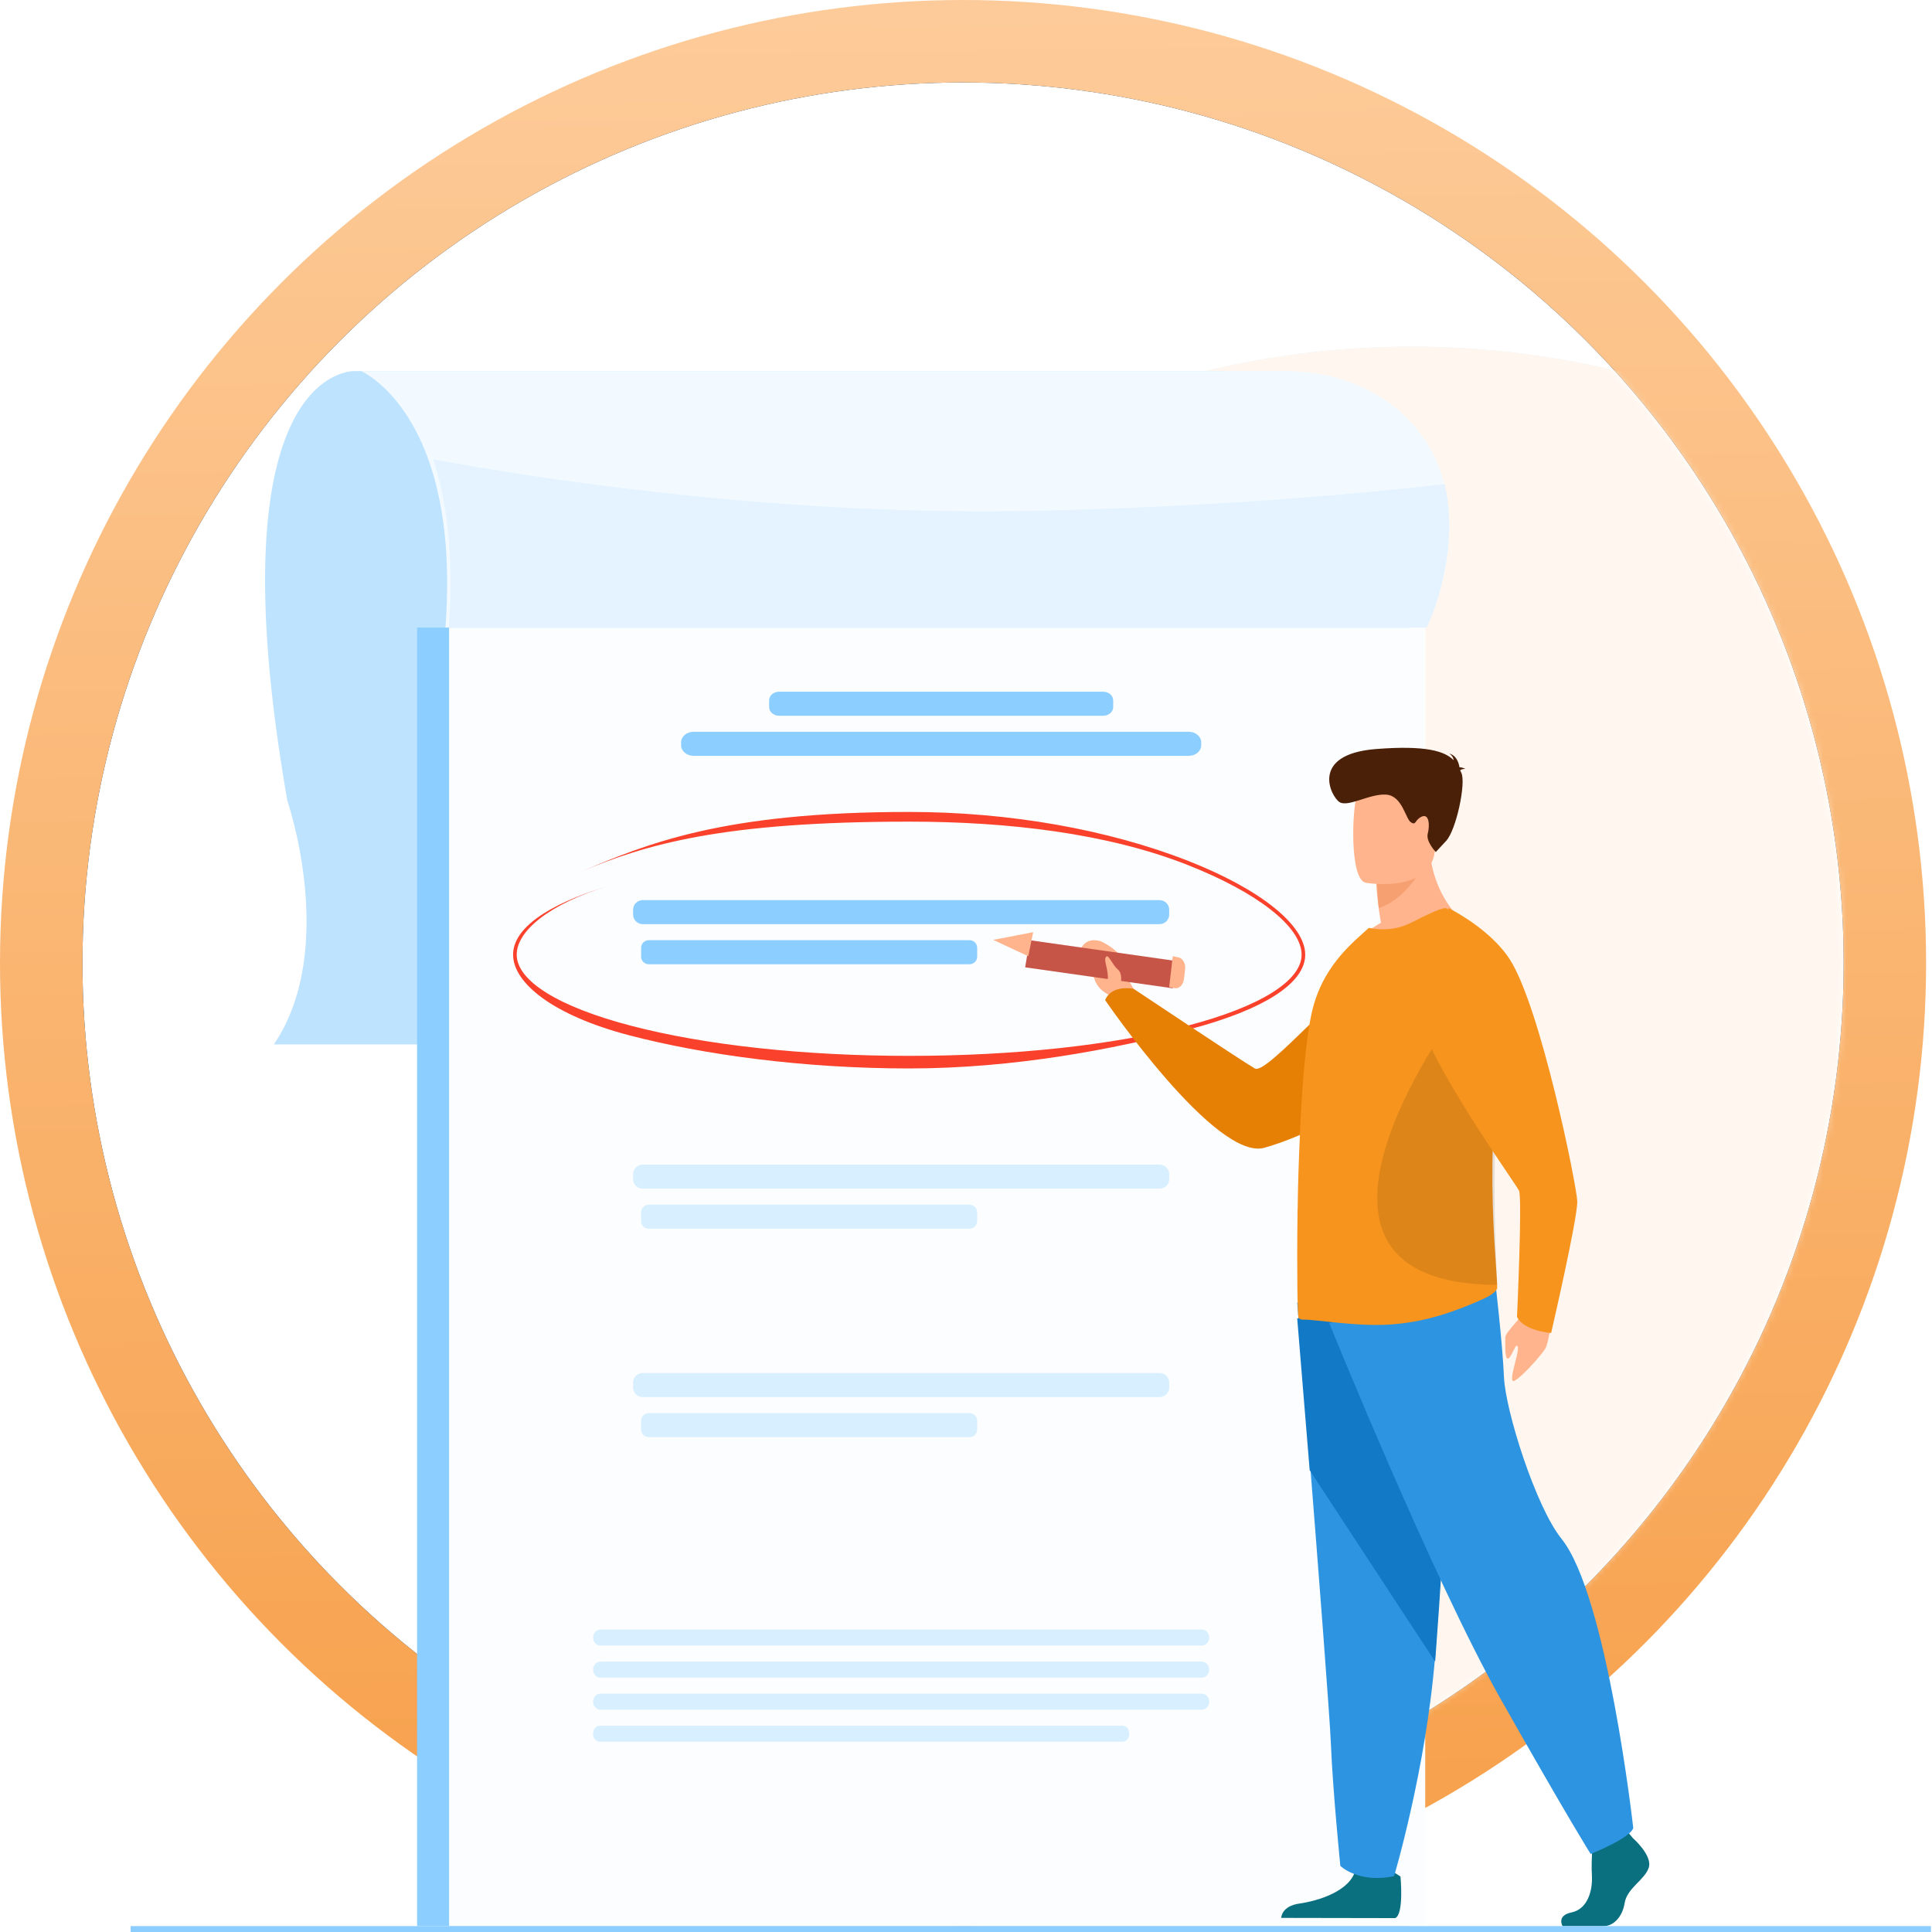 <?xml version="1.0" encoding="UTF-8"?>
<svg width="328px" height="328px" viewBox="0 0 328 328" version="1.1" xmlns="http://www.w3.org/2000/svg" xmlns:xlink="http://www.w3.org/1999/xlink">
    <title>F468AB33-D934-4EFA-942B-B59A0A17AC29@1x</title>
    <defs>
        <linearGradient x1="50%" y1="127.971%" x2="48.036%" y2="-30.29%" id="linearGradient-1">
            <stop stop-color="#F59231" offset="0%"></stop>
            <stop stop-color="#FFD9B3" offset="100%"></stop>
        </linearGradient>
        <circle id="path-2" cx="149.5" cy="149.5" r="149.5"></circle>
        <filter x="-1.5%" y="-1.5%" width="103.0%" height="103.0%" filterUnits="objectBoundingBox" id="filter-4">
            <feMorphology radius="0.5" operator="dilate" in="SourceAlpha" result="shadowSpreadOuter1"></feMorphology>
            <feOffset dx="0" dy="0" in="shadowSpreadOuter1" result="shadowOffsetOuter1"></feOffset>
            <feGaussianBlur stdDeviation="1" in="shadowOffsetOuter1" result="shadowBlurOuter1"></feGaussianBlur>
            <feColorMatrix values="0 0 0 0 0   0 0 0 0 0   0 0 0 0 0  0 0 0 0.1 0" type="matrix" in="shadowBlurOuter1"></feColorMatrix>
        </filter>
        <circle id="path-5" cx="225.609" cy="194.35" r="149.5"></circle>
        <filter x="-50.2%" y="-50.2%" width="200.3%" height="200.3%" filterUnits="objectBoundingBox" id="filter-6">
            <feGaussianBlur stdDeviation="50" in="SourceGraphic"></feGaussianBlur>
        </filter>
    </defs>
    <g id="Comfortable-Themes" stroke="none" stroke-width="1" fill="none" fill-rule="evenodd">
        <g id="Outsourcing-IT-Profesional---alt" transform="translate(-234, -5437)">
            <g id="Group-158" transform="translate(234, 5437)">
                <g id="Group-144">
                    <circle id="Oval" fill="url(#linearGradient-1)" cx="163.5" cy="163.5" r="163.5"></circle>
                    <g id="Group-7" transform="translate(14, 14)">
                        <mask id="mask-3" fill="white">
                            <use xlink:href="#path-2"></use>
                        </mask>
                        <g id="Oval">
                            <use fill="black" fill-opacity="1" filter="url(#filter-4)" xlink:href="#path-2"></use>
                            <use fill="#FFFFFF" fill-rule="evenodd" xlink:href="#path-2"></use>
                        </g>
                        <g id="Oval" opacity="0.5" filter="url(#filter-6)" mask="url(#mask-3)">
                            <use fill="#C5E0EE" xlink:href="#path-5"></use>
                            <use fill="#FFEFDF" xlink:href="#path-5"></use>
                        </g>
                    </g>
                </g>
                <g id="Group-145" transform="translate(22, 63)">
                    <g id="Group-43" transform="translate(23, 0)">
                        <path d="M15.213,0.001 C15.213,0.001 -9.14,-1.188 3.779,72.933 C3.779,72.933 12.47,98.093 1.498,114.309 L163.006,114.309 L163.006,0.001 L15.213,0.001 Z" id="Fill-1" fill="#BDE3FF"></path>
                        <polygon id="Fill-3" fill="#8CCEFF" points="25.809 264 194.249 264 194.249 43.546 25.809 43.546"></polygon>
                        <polygon id="Fill-5" fill="#FBFDFF" points="31.243 264 196.965 264 196.965 43.546 31.243 43.546"></polygon>
                        <path d="M197.204,43.544 L197.202,43.546 L30.626,43.546 C31.548,31.12 30.16,22.096 27.935,15.608 C23.663,3.131 16.301,0 16.301,0 L173.397,0 C186.805,0 197.202,7.969 200.032,18.545 C200.137,18.944 200.236,19.34 200.321,19.736 C203.008,31.837 197.314,43.323 197.204,43.544" id="Fill-6" fill="#F2FAFF"></path>
                        <path d="M197.217,43.544 L197.215,43.546 L31.208,43.546 C32.127,30.836 30.743,21.606 28.526,14.969 C45.491,18.114 87.509,24.817 132.484,23.688 C161.58,22.957 184.572,20.986 200.323,19.191 C203.001,31.569 197.327,43.318 197.217,43.544" id="Fill-7" fill-opacity="0.276" fill="#BDE3FF"></path>
                        <path d="M151.859,93.897 L64.123,93.897 C63.223,93.897 62.486,93.165 62.486,92.272 L62.486,91.439 C62.486,90.545 63.223,89.814 64.123,89.814 L151.859,89.814 C152.76,89.814 153.497,90.545 153.497,91.439 L153.497,92.272 C153.497,93.165 152.76,93.897 151.859,93.897" id="Fill-8" fill="#8CCEFF"></path>
                        <path d="M119.595,100.701 L65.145,100.701 C64.43,100.701 63.844,100.124 63.844,99.418 L63.844,97.901 C63.844,97.196 64.43,96.619 65.145,96.619 L119.595,96.619 C120.311,96.619 120.896,97.196 120.896,97.901 L120.896,99.418 C120.896,100.124 120.311,100.701 119.595,100.701" id="Fill-9" fill="#8CCEFF"></path>
                        <path d="M151.859,138.804 L64.123,138.804 C63.223,138.804 62.486,138.073 62.486,137.18 L62.486,136.346 C62.486,135.453 63.223,134.722 64.123,134.722 L151.859,134.722 C152.76,134.722 153.497,135.453 153.497,136.346 L153.497,137.18 C153.497,138.073 152.76,138.804 151.859,138.804" id="Fill-11" fill="#D7EFFF"></path>
                        <path d="M119.595,145.608 L65.145,145.608 C64.43,145.608 63.844,145.032 63.844,144.326 L63.844,142.808 C63.844,142.103 64.43,141.526 65.145,141.526 L119.595,141.526 C120.311,141.526 120.896,142.103 120.896,142.808 L120.896,144.326 C120.896,145.032 120.311,145.608 119.595,145.608" id="Fill-12" fill="#D7EFFF"></path>
                        <path d="M151.859,174.186 L64.123,174.186 C63.223,174.186 62.486,173.455 62.486,172.561 L62.486,171.728 C62.486,170.834 63.223,170.103 64.123,170.103 L151.859,170.103 C152.76,170.103 153.497,170.834 153.497,171.728 L153.497,172.561 C153.497,173.455 152.76,174.186 151.859,174.186" id="Fill-14" fill="#D7EFFF"></path>
                        <path d="M119.595,180.99 L65.145,180.99 C64.43,180.99 63.844,180.413 63.844,179.707 L63.844,178.189 C63.844,177.484 64.43,176.907 65.145,176.907 L119.595,176.907 C120.311,176.907 120.896,177.484 120.896,178.189 L120.896,179.707 C120.896,180.413 120.311,180.99 119.595,180.99" id="Fill-15" fill="#D7EFFF"></path>
                        <path d="M142.277,58.515 L87.289,58.515 C86.348,58.515 85.578,57.862 85.578,57.063 L85.578,55.886 C85.578,55.087 86.348,54.433 87.289,54.433 L142.277,54.433 C143.218,54.433 143.988,55.087 143.988,55.886 L143.988,57.063 C143.988,57.862 143.218,58.515 142.277,58.515" id="Fill-17" fill="#8CCEFF"></path>
                        <path d="M156.821,65.32 L72.745,65.32 C71.585,65.32 70.636,64.518 70.636,63.538 L70.636,63.019 C70.636,62.039 71.585,61.237 72.745,61.237 L156.821,61.237 C157.981,61.237 158.931,62.039 158.931,63.019 L158.931,63.538 C158.931,64.518 157.981,65.32 156.821,65.32" id="Fill-18" fill="#8CCEFF"></path>
                        <path d="M109.35,118.392 C91.448,118.392 74.46,116.072 61.796,112.757 C49.001,109.407 42.11,103.933 42.11,99.077 C42.11,94.676 47.726,90.628 58.352,87.371 C48.169,90.493 42.723,95.075 42.723,99.077 C42.723,103.517 49.782,107.911 62.091,111.134 C74.71,114.437 91.494,116.257 109.35,116.257 C127.205,116.257 143.989,114.437 156.609,111.134 C168.917,107.911 175.976,103.517 175.976,99.077 C175.976,94.375 168.543,88.531 156.577,83.826 C142.971,78.477 126.199,76.492 109.35,76.492 C77.718,76.492 64.696,80.305 53.398,85.083 C64.745,80.284 77.605,74.845 109.35,74.845 C126.266,74.845 143.111,77.805 156.78,83.18 C168.999,87.984 176.59,94.075 176.59,99.077 C176.59,103.933 169.543,108.451 156.749,111.801 C144.084,115.116 127.251,118.392 109.35,118.392" id="Fill-19" fill="#FA412B"></path>
                        <path d="M218.699,159.06 C218.699,159.06 218.034,164.934 217.304,166.044 C216.574,167.156 213.465,170.705 212.141,171.402 C210.817,172.098 212.95,166.725 212.68,165.679 C212.41,164.633 211.59,167.587 211.006,167.657 C210.423,167.726 210.573,165.067 210.552,164.099 C210.531,163.132 213.392,160.743 214.4,158.683 C215.409,156.622 218.699,159.06 218.699,159.06" id="Fill-20" fill="#FFB48D"></path>
                        <path d="M148.064,105.992 L146.76,103.644 C146.76,103.644 147.407,99.46 141.915,96.813 C141.915,96.813 139.907,96.033 138.774,97.596 C137.73,99.036 140.763,98.776 140.6,101.238 C140.438,103.7 141.662,105.145 143.367,105.948 L144.775,107.505 L148.064,105.992 Z" id="Fill-21" fill="#FFB48D"></path>
                        <path d="M201.04,100.214 C201.04,100.214 196.222,124.057 169.709,131.848 C161.433,134.28 142.63,106.806 142.63,106.806 C142.63,106.806 143.291,104.273 147.432,104.855 C147.432,104.855 165.74,117.075 168.045,118.403 C170.09,119.581 183.54,103.261 189.671,100.628 C195.802,97.996 201.04,100.214 201.04,100.214" id="Fill-22" fill="#E68004"></path>
                        <polygon id="Fill-23" fill="#C65447" points="154.855 100.177 154.091 104.784 129.046 101.225 129.811 96.619"></polygon>
                        <polygon id="Fill-24" fill="#FFB48D" points="123.613 96.566 129.568 99.34 130.405 95.258"></polygon>
                        <path d="M156.198,101.547 L156.008,103.202 C155.89,104.219 155.175,104.918 154.411,104.762 L153.497,104.575 L154.101,99.34 L155.095,99.543 C155.815,99.691 156.309,100.588 156.198,101.547" id="Fill-25" fill="#FFB48D"></path>
                        <path d="M232.215,249.056 C232.215,249.056 235.57,251.984 234.915,254.063 C234.26,256.143 231.232,257.53 230.823,260.072 C230.414,262.614 228.777,264 227.304,264 L220.28,264 C220.28,264 219.196,262.211 221.815,261.672 C224.434,261.133 225.421,258.146 225.258,255.373 C225.094,252.6 225.503,248.903 225.503,248.903 L231.069,247.67 L232.215,249.056 Z" id="Fill-26" fill="#0A6F7F"></path>
                        <path d="M192.765,255.586 C192.765,255.586 193.383,261.974 191.871,262.639 L172.514,262.604 C172.514,262.604 172.514,260.609 175.623,260.166 C178.732,259.723 184.194,258.098 185.118,254.478 C186.043,250.858 192.765,255.586 192.765,255.586" id="Fill-27" fill="#0A6F7F"></path>
                        <path d="M175.231,158.164 C175.231,158.164 176.204,170.212 177.346,184.694 C178.9,204.367 180.768,228.532 180.952,233.109 C181.272,241.058 182.554,253.774 182.554,253.774 C182.554,253.774 185.593,256.795 191.677,255.522 C191.677,255.522 197.098,237.37 198.646,218.165 C198.67,217.85 198.694,217.533 198.718,217.216 C200.159,197.665 202.399,156.495 202.399,156.495 L175.231,158.164 Z" id="Fill-28" fill="#2C94E0"></path>
                        <path d="M175.231,160.837 C175.231,160.837 176.204,172.534 177.346,186.595 L198.646,219.093 C198.67,218.787 198.694,218.479 198.718,218.171 C200.159,199.189 202.399,159.216 202.399,159.216 L175.231,160.837 Z" id="Fill-29" fill="#1179C5"></path>
                        <path d="M180.665,161.621 C180.665,161.621 198.273,205.141 209.851,225.593 C221.429,246.045 225.047,251.753 225.047,251.753 C225.047,251.753 231.68,249.137 232.283,247.353 C232.283,247.353 227.856,207.869 220.102,198.244 C215.721,192.806 210.574,176.484 210.333,170.777 C210.092,165.069 208.766,153.773 208.766,153.773 L180.665,161.621 Z" id="Fill-30" fill="#2C94E0"></path>
                        <path d="M203.757,93.773 C203.757,93.773 191.695,99.685 184.74,97.491 C184.74,97.491 186.452,95.299 189.447,93.666 C189.207,92.248 189.02,91.018 188.912,89.975 C188.619,87.567 188.619,86.203 188.619,86.203 L193.272,82.486 L197.686,78.928 C197.338,88.932 203.757,93.773 203.757,93.773" id="Fill-31" fill="#FFB48D"></path>
                        <path d="M209.191,155.548 C209.216,156.279 207.7,157.115 207.031,157.429 C202.07,159.677 197.443,161.245 192.198,161.768 C186.003,162.421 178.676,160.983 176.157,161.036 C175.9,161.036 175.669,160.931 175.463,160.748 C175.283,160.617 175.155,152.908 175.283,143.213 C175.283,142.821 175.283,142.429 175.309,142.037 L175.309,141.906 C175.36,138.116 175.489,134.145 175.669,130.172 C176.029,121.443 176.697,113.028 177.828,108.377 C179.191,102.889 182.275,99.256 185.077,96.617 L187.391,94.526 C189.705,94.996 192.147,94.866 194.589,93.638 C197.262,92.304 200.141,90.868 200.605,91.233 C204.101,93.873 206.465,99.805 207.725,107.384 C208.445,111.748 208.805,116.635 208.779,121.757 C208.779,123.639 208.728,125.573 208.625,127.481 C208.008,137.829 208.625,146.819 208.985,152.019 C209.088,153.536 209.165,154.711 209.191,155.548" id="Fill-32" fill="#F7941D"></path>
                        <path d="M209.191,155.134 C168.265,155.05 201.642,109.708 201.642,109.708 L208.273,107.505 C208.797,112.162 209.06,117.377 209.041,122.842 C209.041,124.85 209.004,126.914 208.928,128.949 C208.479,139.992 208.928,149.585 209.191,155.134" id="Fill-33" fill="#000000" opacity="0.103"></path>
                        <path d="M196.965,83.302 C196.965,83.302 194.248,89.455 189.077,91.175 C188.815,88.551 188.815,87.064 188.815,87.064 L192.961,83.01 L196.965,83.302 Z" id="Fill-34" fill="#F6A071"></path>
                        <path d="M186.835,86.865 C186.835,86.865 197.576,88.755 198.584,81.651 C199.592,74.547 201.657,70.007 194.843,68.5 C188.028,66.993 186.308,69.49 185.427,71.775 C184.546,74.059 184.068,86.19 186.835,86.865" id="Fill-35" fill="#FFB48D"></path>
                        <path d="M202.895,67.776 C202.997,67.659 203.233,67.565 203.757,67.536 C203.757,67.536 203.338,67.274 202.778,67.26 C202.668,66.532 202.28,65.243 201.025,64.929 C201.025,64.929 201.7,65.288 201.788,66.063 C200.334,64.571 197.22,63.486 188.596,64.166 C177.232,65.062 180.977,72.332 182.448,73.199 C183.92,74.065 187.623,71.69 190.365,71.907 C193.106,72.124 193.627,76.082 194.557,76.625 C195.487,77.168 195.122,76.208 196.38,75.639 C197.638,75.071 197.758,77.154 197.395,78.508 C197.031,79.863 198.76,81.649 198.76,81.649 L200.507,79.769 C202.254,77.889 203.901,69.928 203.106,68.231 C203.036,68.08 202.967,67.929 202.895,67.776" id="Fill-36" fill="#4A2009"></path>
                        <path d="M200.937,91.175 C200.937,91.175 207.978,94.625 211.354,99.93 C216.59,108.157 222.661,138.143 222.773,140.919 C222.885,143.696 218.342,163.299 218.342,163.299 C218.342,163.299 213.735,162.985 212.546,160.578 C212.546,160.578 213.467,140.437 212.884,139.142 C212.301,137.847 193.677,112.124 195.771,106.635 C197.865,101.146 200.937,91.175 200.937,91.175" id="Fill-37" fill="#F7941D"></path>
                        <path d="M145.294,103.742 C145.294,103.742 145.591,102.26 144.777,101.595 C143.964,100.929 143.215,99.118 142.872,99.363 C142.162,99.871 143.261,101.451 143.06,103.422 C142.989,104.113 144.262,105.921 145.294,103.742" id="Fill-38" fill="#FFB48D"></path>
                        <path d="M159.046,216.371 L56.936,216.371 C56.253,216.371 55.694,215.759 55.694,215.01 C55.694,214.262 56.253,213.649 56.936,213.649 L159.046,213.649 C159.73,213.649 160.289,214.262 160.289,215.01 C160.289,215.759 159.73,216.371 159.046,216.371" id="Fill-39" fill="#D7EFFF"></path>
                        <path d="M159.046,221.814 L56.936,221.814 C56.253,221.814 55.694,221.202 55.694,220.453 C55.694,219.705 56.253,219.093 56.936,219.093 L159.046,219.093 C159.73,219.093 160.289,219.705 160.289,220.453 C160.289,221.202 159.73,221.814 159.046,221.814" id="Fill-40" fill="#D7EFFF"></path>
                        <path d="M159.046,227.258 L56.936,227.258 C56.253,227.258 55.694,226.645 55.694,225.897 C55.694,225.148 56.253,224.536 56.936,224.536 L159.046,224.536 C159.73,224.536 160.289,225.148 160.289,225.897 C160.289,226.645 159.73,227.258 159.046,227.258" id="Fill-41" fill="#D7EFFF"></path>
                        <path d="M145.547,232.701 L56.852,232.701 C56.215,232.701 55.694,232.129 55.694,231.431 L55.694,231.25 C55.694,230.551 56.215,229.979 56.852,229.979 L145.547,229.979 C146.184,229.979 146.705,230.551 146.705,231.25 L146.705,231.431 C146.705,232.129 146.184,232.701 145.547,232.701" id="Fill-42" fill="#D7EFFF"></path>
                    </g>
                    <line x1="0.68" y1="264.5" x2="305.32" y2="264.5" id="Line" stroke="#8CCEFF" stroke-linecap="square"></line>
                </g>
            </g>
        </g>
    </g>
</svg>